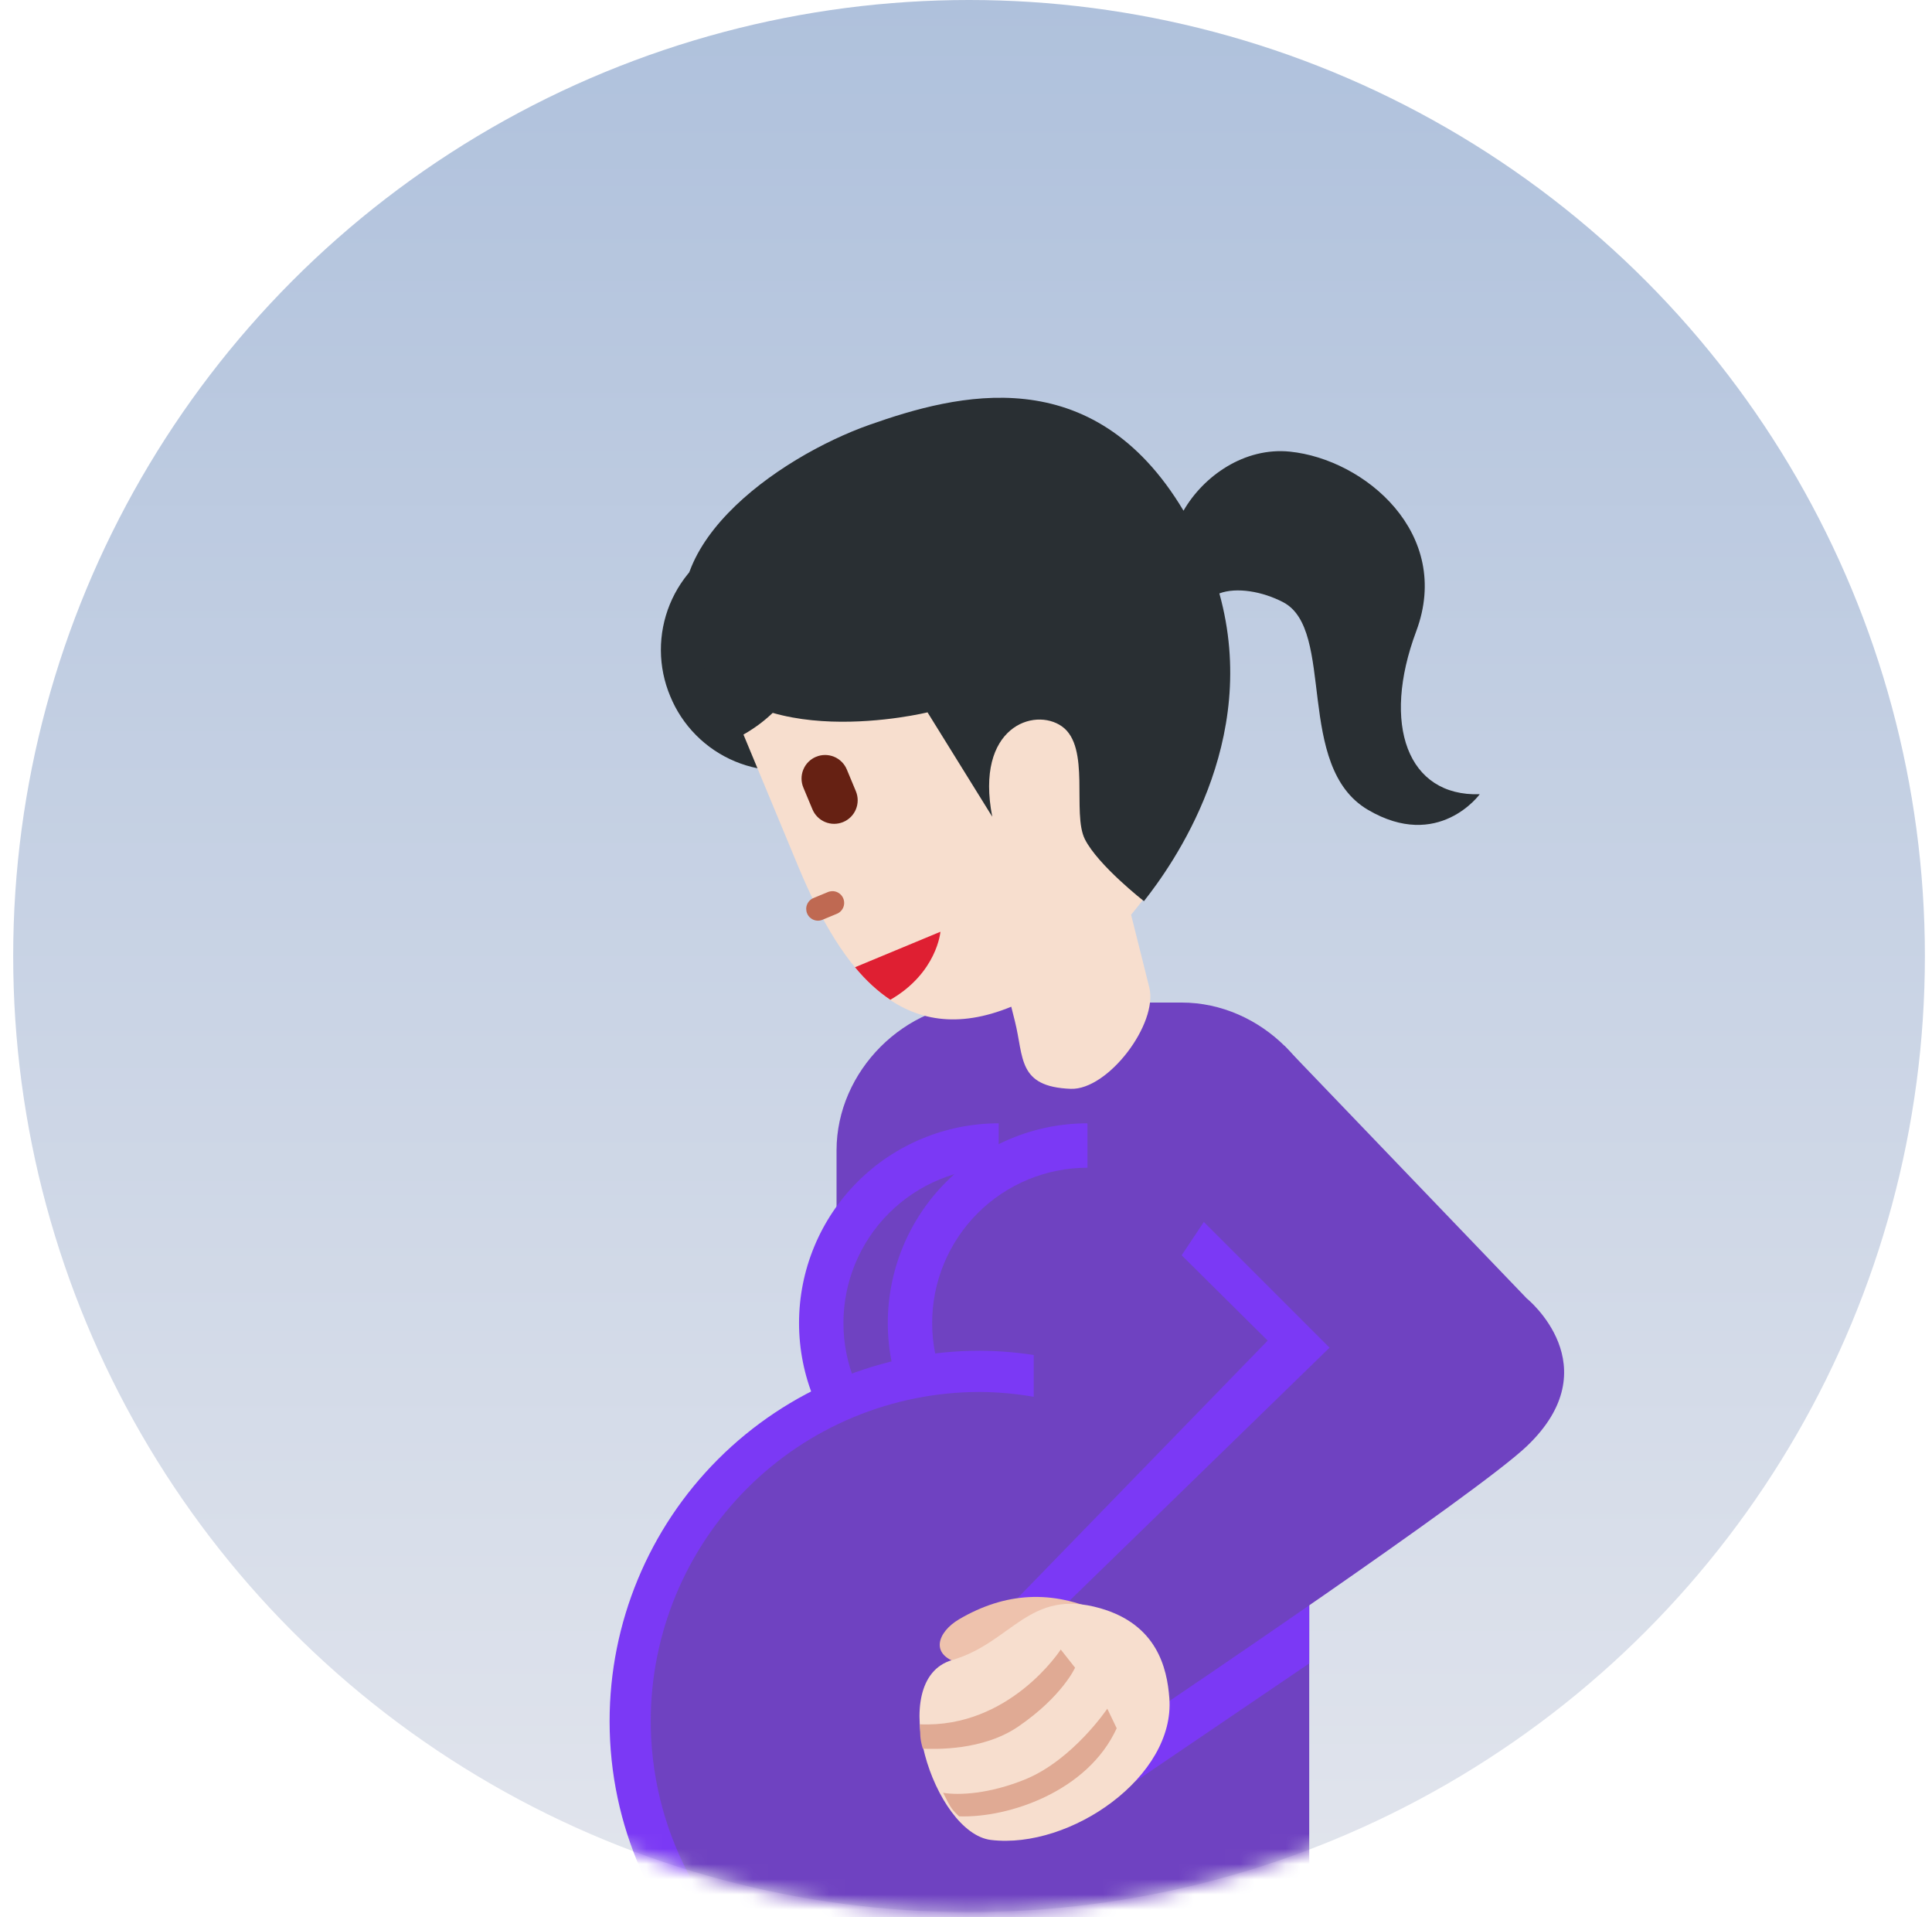 <svg width="127" height="126" viewBox="0 0 127 126" fill="none" xmlns="http://www.w3.org/2000/svg">
<circle cx="63.7" cy="62.833" r="62.833" fill="url(#paint0_linear_1_49)"/>
<mask id="mask0_1_49" style="mask-type:alpha" maskUnits="userSpaceOnUse" x="0" y="0" width="127" height="126">
<circle cx="63.7" cy="62.833" r="62.833" fill="url(#paint1_linear_1_49)"/>
</mask>
<g mask="url(#mask0_1_49)">
<path d="M77.671 65.887H64.711C59.481 65.887 54.99 70.381 54.99 75.607V130.695H86.062V104.576L87.394 99.466V75.607C87.394 70.378 82.9 65.887 77.671 65.887Z" fill="#6F42C1"/>
<path d="M65.649 73.824C62.169 73.824 58.831 75.207 56.369 77.668C53.908 80.129 52.525 83.467 52.525 86.948C52.525 90.429 53.908 93.767 56.369 96.228C58.831 98.689 62.169 100.072 65.649 100.072V73.824Z" fill="#7B39F5"/>
<path d="M65.651 76.742C62.944 76.742 60.347 77.818 58.433 79.732C56.519 81.646 55.443 84.242 55.443 86.95C55.443 89.657 56.519 92.253 58.433 94.167C60.347 96.082 62.944 97.157 65.651 97.157V76.742Z" fill="#6F42C1"/>
<path d="M71.483 73.824C68.002 73.824 64.664 75.207 62.203 77.668C59.742 80.129 58.359 83.467 58.359 86.948C58.359 90.429 59.742 93.767 62.203 96.228C64.664 98.689 68.002 100.072 71.483 100.072V73.824Z" fill="#7B39F5"/>
<path d="M71.483 76.742C68.776 76.742 66.179 77.818 64.265 79.732C62.351 81.646 61.275 84.242 61.275 86.95C61.275 89.657 62.351 92.253 64.265 94.167C66.179 96.082 68.776 97.157 71.483 97.157V76.742Z" fill="#6F42C1"/>
<path d="M47.608 130.693H68.472V89.134C67.132 88.9 65.775 88.778 64.415 88.769C57.959 88.769 51.767 91.334 47.202 95.9C42.637 100.465 40.072 106.657 40.072 113.113C40.072 120.03 42.971 126.26 47.608 130.693Z" fill="#7B39F5"/>
<path d="M67.952 78.699V91.796C66.783 91.593 65.6 91.486 64.414 91.478C61.573 91.478 58.759 92.037 56.134 93.124C53.508 94.212 51.123 95.805 49.114 97.815C47.105 99.824 45.511 102.209 44.424 104.835C43.336 107.46 42.777 110.274 42.777 113.115C42.778 116.555 43.599 119.945 45.175 123.002C46.75 126.06 49.032 128.698 51.833 130.695H83.027V70.422L67.952 78.699Z" fill="#6F42C1"/>
<path d="M84.427 72.367L98.571 87.282L86.066 100.438L86.06 109.321L74.569 117.119L66.867 105.048L83.33 88.104L77.675 82.496L84.427 72.367Z" fill="#7B39F5"/>
<path d="M84.423 68.723L100.359 85.329C100.359 85.329 105.891 89.785 100.359 95.049C97.037 98.207 76.222 112.227 76.222 112.227L69.742 105.746L87.398 88.569L77.675 78.848L84.423 68.723Z" fill="#6F42C1"/>
<path d="M72.447 105.998C69.169 104.438 66.06 104.653 63.054 106.412C61.616 107.255 61.03 108.83 63.231 109.352C65.442 109.868 72.447 105.998 72.447 105.998Z" fill="#EEC2AD"/>
<path d="M76.866 111.591C77.271 116.738 70.374 121.548 65.142 120.921C61.403 120.471 58.148 110.398 62.584 109.1C66.539 107.946 67.633 104.353 72.325 105.694C76.052 106.761 76.717 109.614 76.866 111.591Z" fill="#F7DECE"/>
<path d="M73.406 113.58L72.788 112.294C72.788 112.294 70.539 115.639 67.413 116.931C65.042 117.899 63.044 117.995 61.997 117.823C62.446 118.678 62.455 118.824 63.044 119.369C66.302 119.483 71.507 117.736 73.406 113.58ZM66.94 113.466C69.827 111.489 70.67 109.599 70.67 109.599L69.728 108.406C69.728 108.406 66.389 113.586 60.463 113.32C60.507 114.044 60.448 114.184 60.661 114.924C61.457 114.951 64.595 115.07 66.94 113.466Z" fill="#E0AA94"/>
<path d="M58.573 39.727C58.975 40.682 59.184 41.706 59.189 42.742C59.195 43.778 58.996 44.804 58.604 45.763C58.212 46.722 57.636 47.594 56.907 48.33C56.178 49.066 55.311 49.651 54.356 50.051C53.398 50.446 52.372 50.648 51.336 50.646C50.3 50.644 49.274 50.437 48.318 50.039C47.361 49.64 46.493 49.057 45.762 48.322C45.031 47.588 44.452 46.717 44.059 45.758C43.657 44.803 43.448 43.778 43.443 42.742C43.439 41.706 43.638 40.68 44.03 39.721C44.422 38.762 45 37.89 45.729 37.154C46.459 36.419 47.326 35.834 48.281 35.434C49.239 35.04 50.265 34.838 51.301 34.84C52.336 34.842 53.361 35.048 54.317 35.447C55.273 35.846 56.141 36.429 56.871 37.163C57.602 37.898 58.18 38.769 58.573 39.727Z" fill="#292F33"/>
<path d="M74.352 60.116C77.86 55.931 79.954 50.582 78.155 46.26L75.18 39.094C59.099 45.149 52.482 36.84 52.482 36.84C52.482 36.84 55.631 44.417 48.871 48.275L52.467 56.931C55.407 64 59.414 69.063 66.475 66.161L66.714 67.112C67.314 69.495 66.874 71.422 70.382 71.557C72.835 71.65 76.148 67.27 75.547 64.887L74.352 60.116Z" fill="#F7DECE"/>
<path d="M93.095 41.487C95.498 35.065 89.715 30.183 84.792 29.681C81.805 29.378 79.111 31.282 77.798 33.563C71.817 23.548 62.869 25.907 57.176 27.911C51.145 30.034 42.174 36.278 45.694 42.989C49.215 49.702 60.971 46.815 60.971 46.815L65.226 53.674C64.076 47.771 67.996 46.453 69.807 47.739C71.715 49.096 70.449 53.444 71.318 55.159C72.187 56.873 75.197 59.224 75.197 59.224C77.046 56.873 82.882 48.789 80.155 38.999C81.283 38.576 82.978 38.862 84.346 39.576C87.822 41.382 85.083 50.376 89.919 53.219C94.553 55.946 97.271 52.196 97.271 52.196C92.523 52.353 90.799 47.626 93.095 41.487Z" fill="#292F33"/>
<path d="M54.982 60.066L54.084 60.439C53.989 60.481 53.888 60.504 53.785 60.506C53.682 60.508 53.579 60.489 53.484 60.451C53.388 60.413 53.301 60.356 53.227 60.284C53.154 60.212 53.095 60.126 53.056 60.031C53.016 59.935 52.996 59.833 52.996 59.73C52.996 59.627 53.017 59.525 53.058 59.431C53.098 59.336 53.157 59.25 53.231 59.178C53.305 59.106 53.393 59.05 53.489 59.013L54.39 58.639C54.484 58.595 54.587 58.571 54.691 58.567C54.796 58.563 54.9 58.581 54.997 58.618C55.094 58.656 55.183 58.713 55.258 58.786C55.333 58.859 55.392 58.947 55.432 59.043C55.472 59.139 55.492 59.243 55.491 59.347C55.49 59.452 55.468 59.555 55.425 59.651C55.383 59.746 55.322 59.832 55.246 59.904C55.17 59.975 55.08 60.03 54.982 60.066Z" fill="#BF6952"/>
<path d="M55.424 54.024C55.045 54.181 54.621 54.181 54.242 54.024C53.864 53.868 53.563 53.568 53.406 53.19L52.808 51.758C52.65 51.379 52.65 50.953 52.807 50.574C52.963 50.194 53.264 49.893 53.643 49.736C54.022 49.578 54.448 49.578 54.828 49.734C55.207 49.891 55.508 50.192 55.666 50.571L56.261 52C56.339 52.188 56.38 52.389 56.38 52.593C56.38 52.796 56.34 52.998 56.263 53.186C56.185 53.374 56.071 53.545 55.927 53.689C55.783 53.833 55.612 53.947 55.424 54.024Z" fill="#662113"/>
<path d="M56.205 63.568C56.914 64.428 57.69 65.145 58.526 65.705C61.603 63.929 61.819 61.234 61.819 61.234L56.351 63.506L56.205 63.568Z" fill="#DF1F32"/>
</g>
<defs>
<linearGradient id="paint0_linear_1_49" x1="63.7" y1="0" x2="63.7" y2="125.665" gradientUnits="userSpaceOnUse">
<stop stop-color="#AFC1DC"/>
<stop offset="1" stop-color="#E2E5ED"/>
</linearGradient>
<linearGradient id="paint1_linear_1_49" x1="63.7" y1="0" x2="63.7" y2="125.665" gradientUnits="userSpaceOnUse">
<stop stop-color="#AFC1DC"/>
<stop offset="1" stop-color="#E2E5ED"/>
</linearGradient>
</defs>
</svg>
